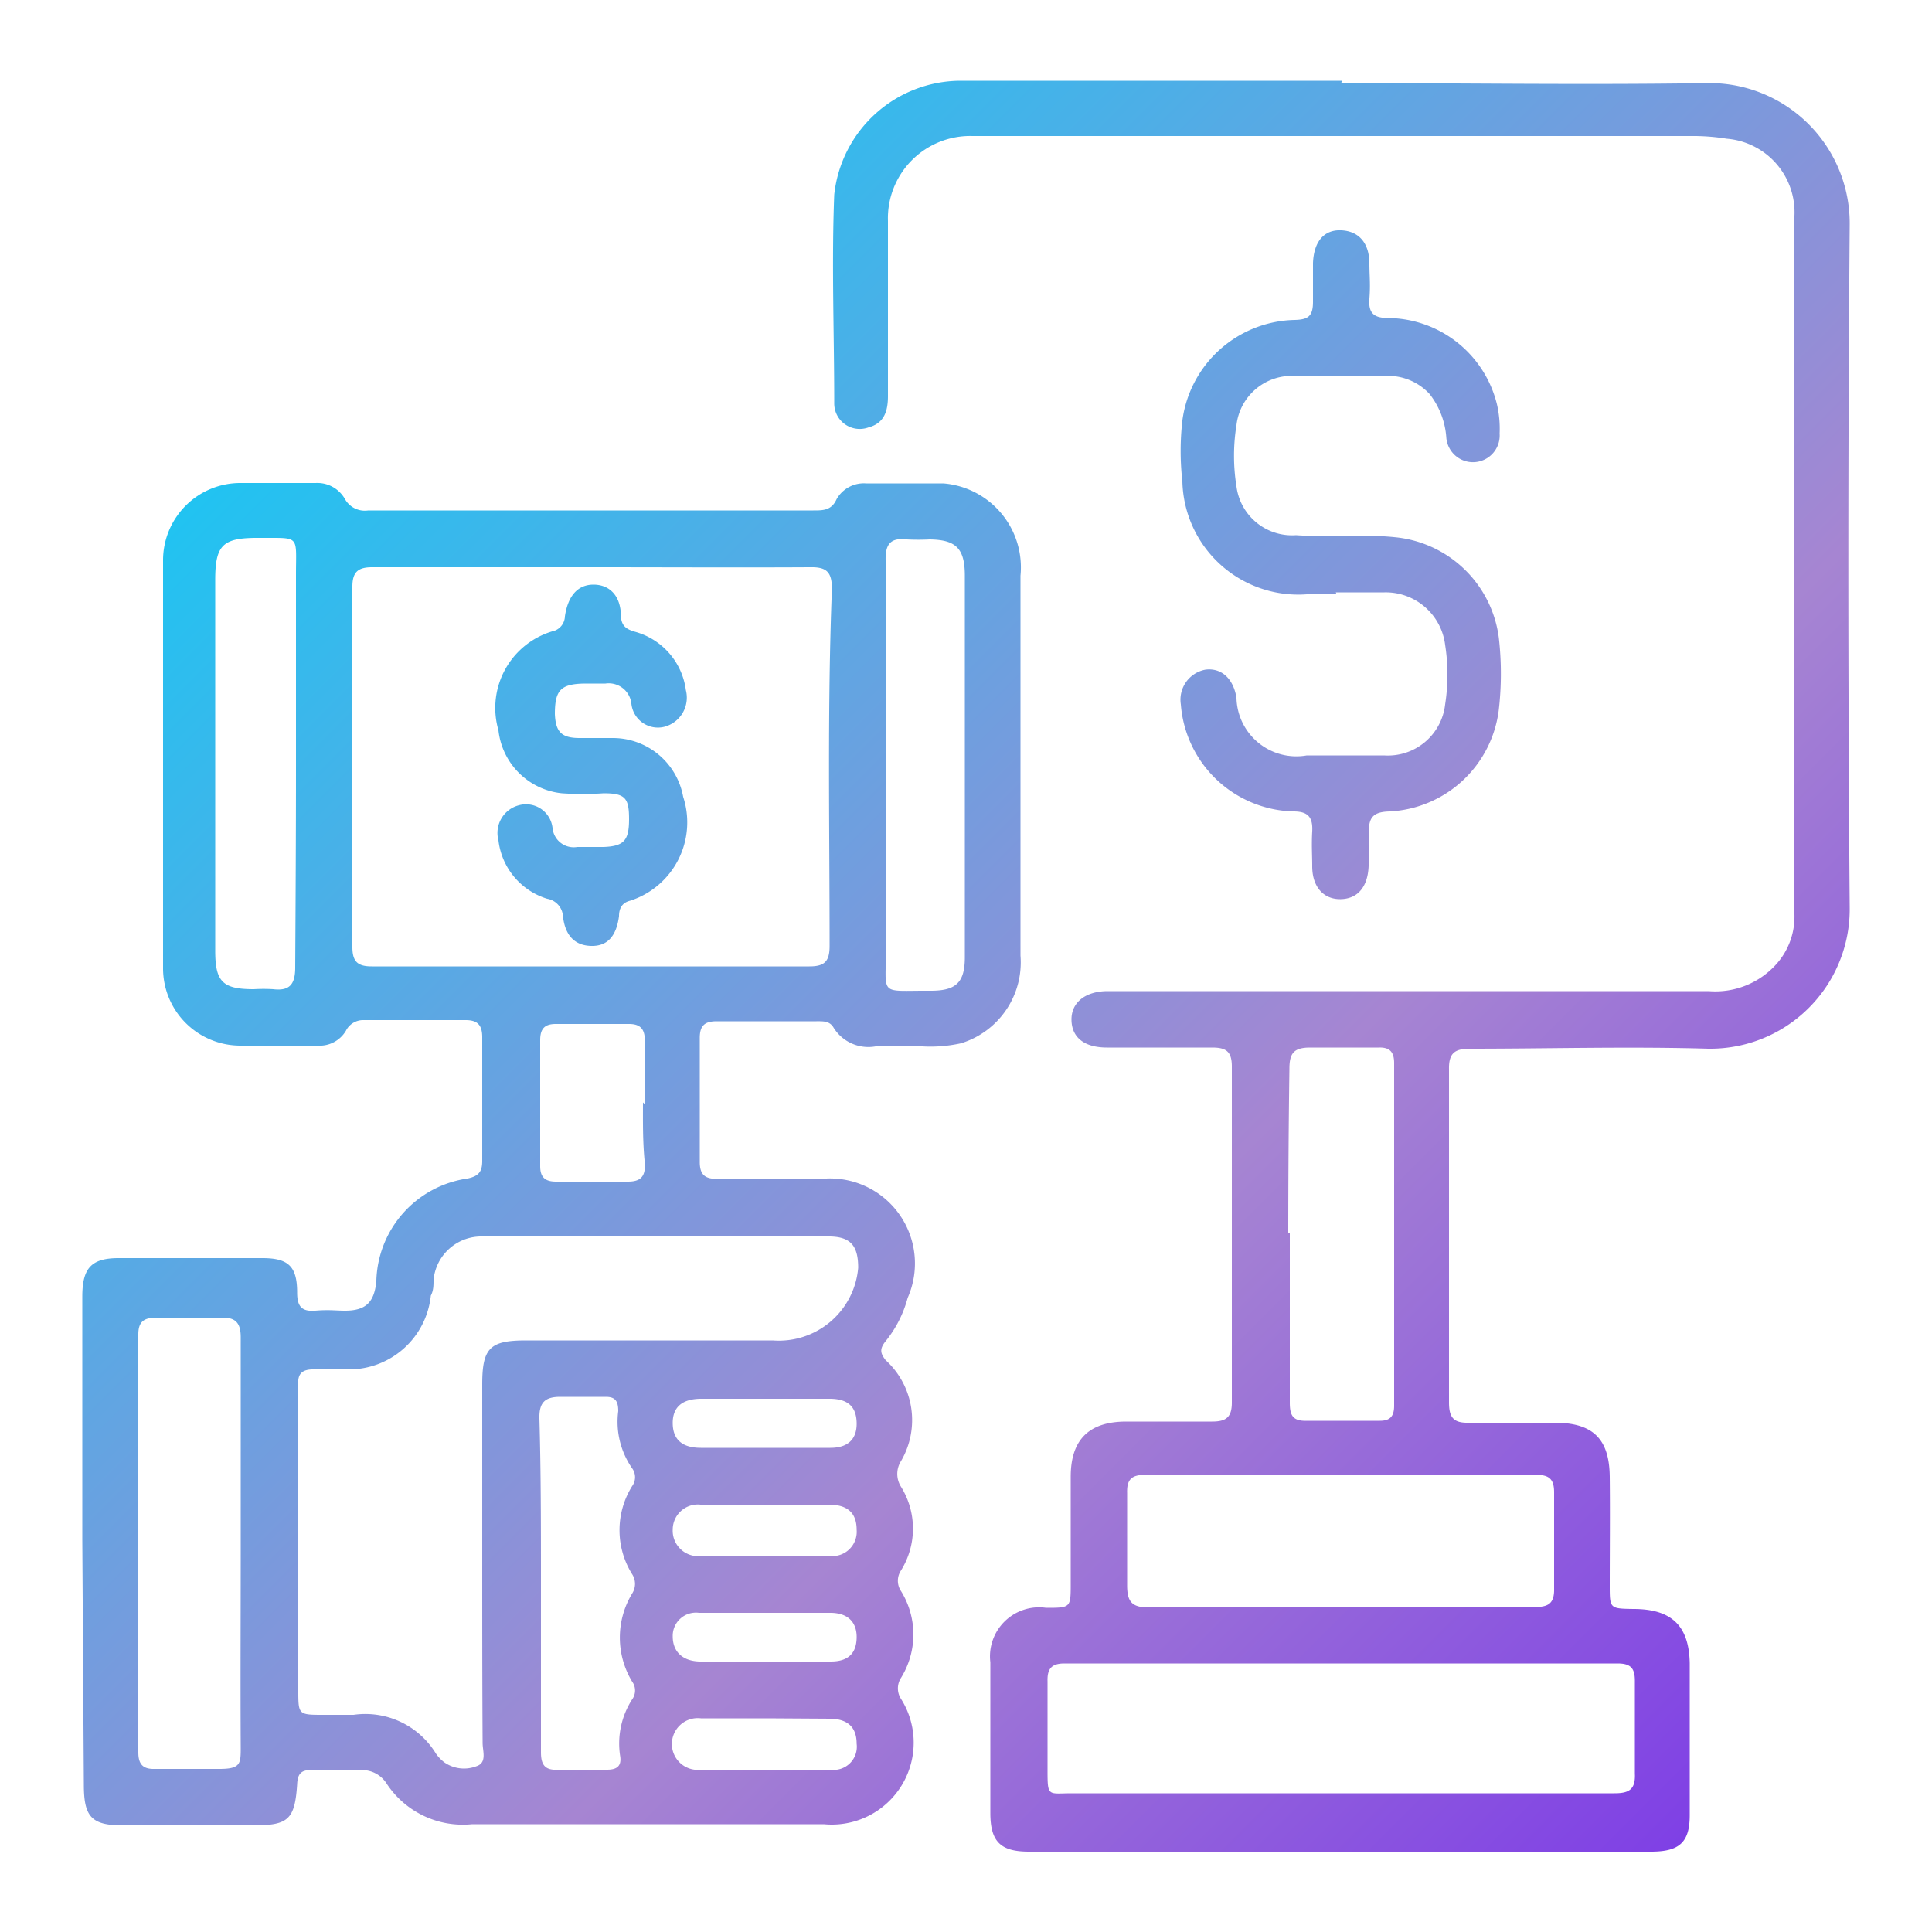 <svg id="Layer_1" data-name="Layer 1" xmlns="http://www.w3.org/2000/svg" xmlns:xlink="http://www.w3.org/1999/xlink" viewBox="0 0 50 50">
  <defs>
    <style>
      .cls-1 {
        fill: url(#linear-gradient);
      }
    </style>
    <linearGradient id="linear-gradient" x1="8.71" y1="9.23" x2="45.33" y2="45.85" gradientUnits="userSpaceOnUse">
      <stop offset="0" stop-color="#21c3f1"/>
      <stop offset="0.6" stop-color="#a685d2"/>
      <stop offset="1" stop-color="#7f40e5"/>
    </linearGradient>
  </defs>
  <path class="cls-1" d="M2.13,39.86v-6.3c0-.73.22-1,.94-1H6.79c.67,0,.9.21.9.89,0,.35.11.5.47.47s.52,0,.77,0c.54,0,.76-.22.81-.77a2.75,2.75,0,0,1,2.36-2.65c.28-.06.38-.17.38-.45q0-1.61,0-3.21c0-.31-.12-.44-.43-.44-.87,0-1.75,0-2.63,0a.5.5,0,0,0-.47.28.79.79,0,0,1-.73.38c-.68,0-1.36,0-2,0a2,2,0,0,1-2-2q0-5.28,0-10.56a2,2,0,0,1,2-2c.65,0,1.3,0,1.95,0a.82.82,0,0,1,.76.42.59.59,0,0,0,.6.29H21.05c.25,0,.47,0,.6-.29a.81.81,0,0,1,.76-.41c.67,0,1.33,0,2,0a2.18,2.18,0,0,1,2,2.39c0,1.5,0,3,0,4.49,0,1.78,0,3.56,0,5.34A2.19,2.19,0,0,1,24.87,27a3.68,3.68,0,0,1-1,.08H22.66a1.06,1.06,0,0,1-1.09-.49c-.1-.17-.27-.16-.44-.16H18.55c-.31,0-.44.11-.44.43q0,1.61,0,3.21c0,.35.15.44.46.44.9,0,1.79,0,2.68,0a2.2,2.2,0,0,1,2.24,3.08,3,3,0,0,1-.57,1.12c-.16.2-.14.31,0,.49a2.1,2.1,0,0,1,.4,2.61.62.62,0,0,0,0,.67,2.05,2.05,0,0,1,0,2.16.48.48,0,0,0,0,.54,2.13,2.13,0,0,1,0,2.24.5.5,0,0,0,0,.55,2.12,2.12,0,0,1-2,3.24H12.22A2.36,2.36,0,0,1,10,46.15a.75.75,0,0,0-.66-.34c-.43,0-.87,0-1.31,0-.26,0-.33.13-.34.37-.06.91-.23,1.06-1.13,1.06H3.17c-.82,0-1-.24-1-1.06ZM15.38,14.68H9.63c-.36,0-.51.12-.51.5q0,4.67,0,9.33c0,.37.13.5.5.5,3.78,0,7.55,0,11.33,0,.4,0,.52-.14.52-.53,0-3.08-.06-6.16.06-9.24,0-.44-.14-.57-.57-.56C19.1,14.69,17.24,14.68,15.38,14.68Zm-2.9,25.77V35.83c0-.95.2-1.14,1.14-1.14H20a2.06,2.06,0,0,0,2.21-1.88c0-.55-.18-.8-.73-.81h-9a1.24,1.24,0,0,0-1.26,1.13c0,.13,0,.27-.07.4A2.13,2.13,0,0,1,9,35.44q-.45,0-.9,0c-.27,0-.4.11-.38.38v7.92c0,.64,0,.64.66.64.25,0,.51,0,.77,0a2.14,2.14,0,0,1,2.13,1,1,1,0,0,0,.22.23.89.89,0,0,0,.83.1c.28-.09.16-.39.16-.6C12.48,43.56,12.48,42,12.48,40.45ZM6.23,40c0-1.8,0-3.59,0-5.39,0-.36-.12-.52-.5-.51-.56,0-1.12,0-1.67,0-.32,0-.48.09-.48.43q0,5.41,0,10.82c0,.31.12.44.43.43.56,0,1.12,0,1.67,0s.55-.14.55-.55C6.22,43.46,6.23,41.71,6.23,40ZM22.93,19.8c0,1.57,0,3.14,0,4.71,0,1.3-.21,1.12,1.16,1.13.66,0,.88-.22.88-.87q0-4.93,0-9.87c0-.71-.23-.93-.91-.94a5.8,5.8,0,0,1-.59,0c-.42-.05-.56.12-.55.54C22.94,16.26,22.93,18,22.93,19.8Zm-15.27,0c0-1.65,0-3.29,0-4.94,0-1.05.12-.93-1-.94-.9,0-1.09.19-1.09,1.09,0,1.75,0,3.5,0,5.25,0,1.45,0,2.9,0,4.34,0,.81.19,1,1,1a4.17,4.17,0,0,1,.5,0c.42.05.57-.12.57-.56C7.65,23.34,7.66,21.59,7.66,19.84ZM14,41c0,1.45,0,2.9,0,4.35,0,.32.1.47.44.45h1.27c.25,0,.38-.09.34-.35a2.11,2.11,0,0,1,.31-1.47.39.39,0,0,0,0-.46,2.2,2.2,0,0,1,0-2.28.46.46,0,0,0,0-.5,2.15,2.15,0,0,1,0-2.28.39.39,0,0,0,0-.46A2.11,2.11,0,0,1,16,36.52c0-.25-.07-.37-.32-.37s-.79,0-1.18,0-.55.14-.54.56C14,38.11,14,39.53,14,41Zm2.69-12.42c0-.54,0-1.09,0-1.63,0-.29-.09-.45-.41-.45-.64,0-1.27,0-1.9,0-.3,0-.4.14-.4.42,0,1.09,0,2.17,0,3.26,0,.29.13.4.41.4q.93,0,1.86,0c.34,0,.45-.14.44-.46C16.63,29.56,16.64,29,16.64,28.53Zm3.17,15.89H18.14a.67.67,0,1,0,0,1.33h3.35a.6.6,0,0,0,.68-.67c0-.42-.22-.64-.68-.65Zm0-5.53H18.13a.65.65,0,0,0-.72.64.66.66,0,0,0,.73.69h3.35a.63.63,0,0,0,.68-.68c0-.42-.22-.64-.69-.65Zm0-2.74H18.15c-.51,0-.75.23-.74.65s.26.62.73.62h3.35c.46,0,.69-.23.68-.65s-.23-.61-.67-.62Zm0,6.8H21.5c.45,0,.66-.21.67-.61s-.22-.65-.68-.65h-3.4a.6.6,0,0,0-.68.61c0,.39.25.64.7.65ZM34.71,2.15c3.17,0,6.34.05,9.51,0a3.63,3.63,0,0,1,3.65,3.66q-.07,8.84,0,17.67a3.61,3.61,0,0,1-3.66,3.66c-2.05-.06-4.1,0-6.16,0-.4,0-.56.11-.55.54q0,4.31,0,8.61c0,.39.11.54.51.53.74,0,1.48,0,2.22,0,1,0,1.42.42,1.43,1.4s0,1.87,0,2.81c0,.6,0,.6.61.61,1,0,1.44.44,1.46,1.4,0,1.31,0,2.62,0,3.94,0,.71-.28.94-1,.94H26.63c-.73,0-1-.25-1-1q0-1.95,0-3.9a1.27,1.27,0,0,1,1.44-1.41c.64,0,.64,0,.64-.63,0-.92,0-1.84,0-2.76s.43-1.43,1.44-1.43c.74,0,1.48,0,2.22,0,.36,0,.51-.11.51-.49q0-4.35,0-8.7c0-.39-.15-.49-.51-.49-.91,0-1.82,0-2.72,0-.59,0-.91-.26-.92-.71s.35-.74.91-.75H44.22A2.12,2.12,0,0,0,46,24.92a1.84,1.84,0,0,0,.44-1.25V5.59a1.91,1.91,0,0,0-1.75-2,5.54,5.54,0,0,0-.81-.07c-3.16,0-6.32,0-9.47,0s-6.16,0-9.24,0a2.13,2.13,0,0,0-2.19,2.2v4.53c0,.38-.09.7-.5.81a.66.66,0,0,1-.89-.63c0-1.8-.07-3.6,0-5.39a3.3,3.3,0,0,1,3.26-2.95c3.29,0,6.58,0,9.88,0Zm0,44.26h7.07c.37,0,.55-.09.53-.51,0-.8,0-1.6,0-2.4,0-.33-.11-.45-.45-.45q-7.16,0-14.31,0c-.33,0-.45.13-.44.46,0,.75,0,1.51,0,2.26s0,.64.63.64Zm0-4.82c1.68,0,3.35,0,5,0,.35,0,.52-.08.51-.48q0-1.24,0-2.49c0-.33-.12-.45-.45-.45H29.62c-.34,0-.46.13-.45.46,0,.8,0,1.6,0,2.4,0,.43.13.57.56.57C31.38,41.57,33,41.59,34.67,41.59Zm-1.33-9.68c0,1.47,0,2.93,0,4.39,0,.32.07.48.43.47.63,0,1.26,0,1.9,0,.27,0,.37-.12.37-.39,0-3,0-5.91,0-8.87,0-.29-.12-.41-.4-.4-.59,0-1.18,0-1.77,0-.43,0-.54.15-.54.55C33.35,29.07,33.34,30.49,33.34,31.91Zm1.19-16.58c.42,0,.84,0,1.26,0a1.55,1.55,0,0,1,1.57,1.36,5,5,0,0,1,0,1.54,1.49,1.49,0,0,1-1.58,1.32h-2A1.55,1.55,0,0,1,32,18.06c-.08-.5-.39-.78-.8-.73a.79.79,0,0,0-.64.9A3,3,0,0,0,33.48,21c.38,0,.5.16.48.52s0,.6,0,.9c0,.54.3.86.74.85s.7-.32.72-.86a7.48,7.48,0,0,0,0-.82c0-.42.09-.58.55-.59a3,3,0,0,0,2.82-2.64,8.18,8.18,0,0,0,0-1.85,3,3,0,0,0-2.62-2.6c-.88-.1-1.75,0-2.63-.06A1.45,1.45,0,0,1,32,12.59,5,5,0,0,1,32,11a1.44,1.44,0,0,1,1.52-1.27h2.31A1.46,1.46,0,0,1,37,10.2a2.06,2.06,0,0,1,.43,1.12.69.69,0,0,0,1.38-.1,2.8,2.8,0,0,0-.07-.76,2.93,2.93,0,0,0-2.81-2.23c-.37,0-.52-.12-.49-.5s0-.6,0-.9c0-.55-.28-.85-.73-.87s-.71.3-.73.85c0,.31,0,.63,0,1s-.12.46-.47.47a3,3,0,0,0-2.91,2.6,7,7,0,0,0,0,1.58,3,3,0,0,0,3.22,2.92c.25,0,.51,0,.77,0ZM15.62,21.92c-.23,0-.46,0-.68,0a.55.55,0,0,1-.64-.49.69.69,0,0,0-.87-.59.74.74,0,0,0-.53.91,1.8,1.8,0,0,0,1.26,1.51.49.49,0,0,1,.41.46c.06.51.32.75.73.76s.65-.24.72-.77c0-.2.08-.35.29-.4a2.13,2.13,0,0,0,1.37-2.69,1.85,1.85,0,0,0-1.82-1.52H15c-.47,0-.62-.16-.64-.62,0-.62.15-.78.77-.79h.54a.59.59,0,0,1,.67.52.69.69,0,0,0,.85.6.78.78,0,0,0,.56-.95,1.81,1.81,0,0,0-1.28-1.5c-.21-.06-.38-.12-.4-.4,0-.56-.31-.83-.71-.83s-.66.28-.74.82a.41.41,0,0,1-.26.37A2.07,2.07,0,0,0,12.9,18.9a1.84,1.84,0,0,0,1.64,1.63,7.75,7.75,0,0,0,1.08,0c.56,0,.66.12.66.67S16.15,21.9,15.62,21.92Z"/>
</svg>
